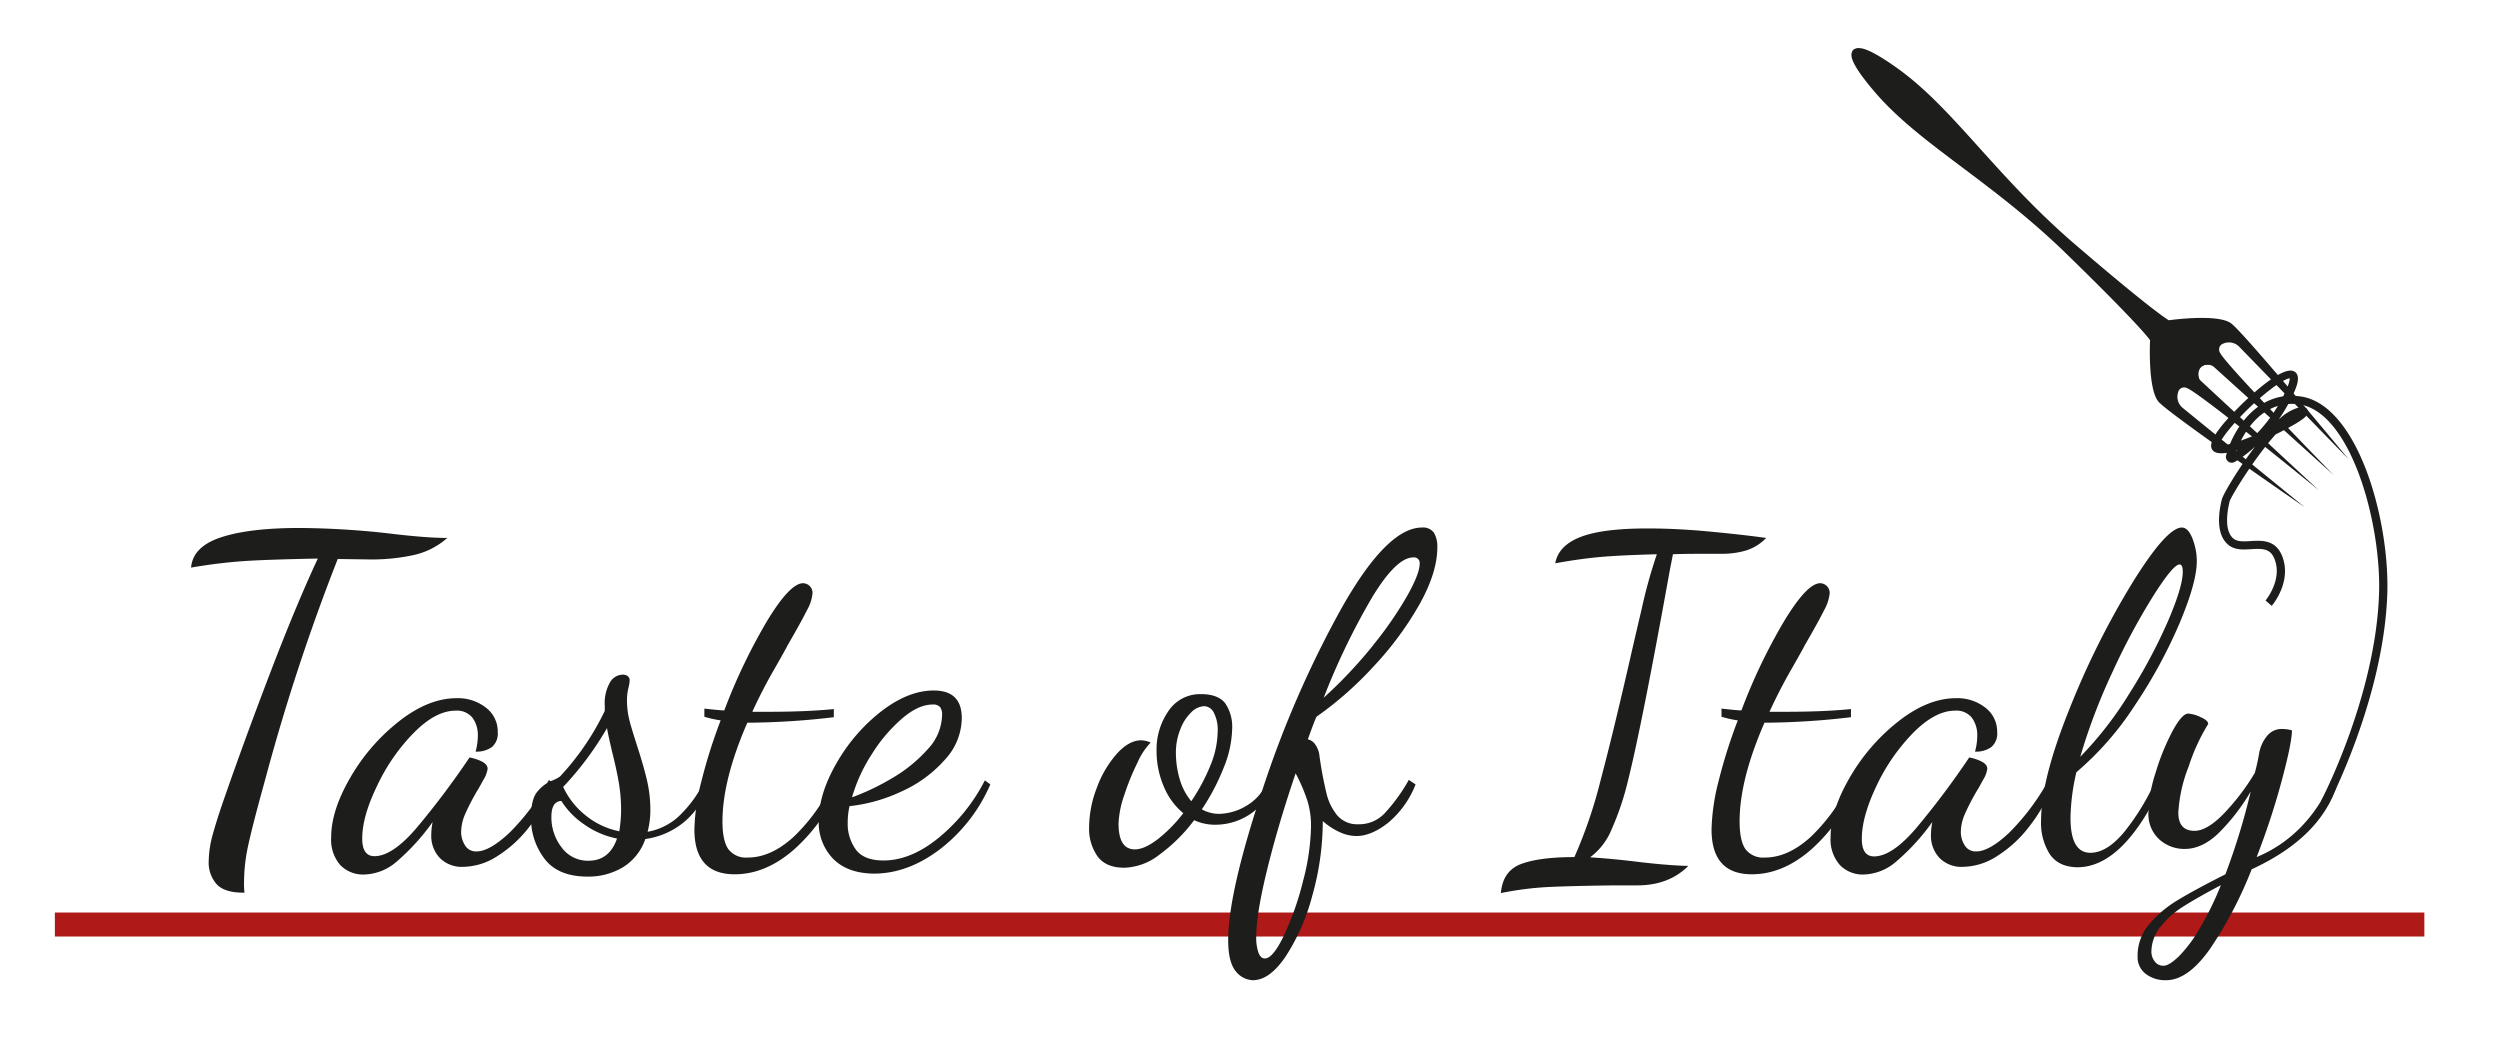 <svg id="Layer_1" data-name="Layer 1" xmlns="http://www.w3.org/2000/svg" width="194.82mm" height="81.31mm" viewBox="0 0 552.24 230.5"><defs><style>.cls-1{fill:#af1917;}.cls-2{fill:#1d1d1b;}</style></defs><title>Artboard 1</title><rect class="cls-1" x="12.1" y="201.59" width="523.45" height="5.3"/><path class="cls-2" d="M47.89,195.39a7.21,7.21,0,0,1-1.8-5.25,22.94,22.94,0,0,1,.95-6q.95-3.45,2.75-8.55,4.2-12.09,9.9-27t10.5-25.2q-10.8.21-16.2.55a115.93,115.93,0,0,0-11.8,1.45q.39-4.7,6.8-6.75t17.6-2a184.91,184.91,0,0,1,19.3,1.2q3.3.41,6.7.7t6.2.3a16.61,16.61,0,0,1-7.3,3.75,43.6,43.6,0,0,1-9.8,1l-7.1-.1A455.29,455.29,0,0,0,58.89,171l-.9,3.3q-2.31,8.4-3.2,12.55a38.45,38.45,0,0,0-.9,8.15,16.57,16.57,0,0,0,.1,2.2C51.12,197.24,49.09,196.63,47.89,195.39Z"/><path class="cls-2" d="M75.14,191.09a8.54,8.54,0,0,1-2-6.15q0-5.9,4.25-13.2a43.2,43.2,0,0,1,10.75-12.4q6.5-5.1,12.7-5.1a10,10,0,0,1,6.5,2.1,6.64,6.64,0,0,1,2.6,5.4,3.91,3.91,0,0,1-1.3,3.3,5.77,5.77,0,0,1-3.6,1,13.15,13.15,0,0,0,.5-3.5,6.46,6.46,0,0,0-1.2-4,4.4,4.4,0,0,0-3.7-1.55q-4.41,0-9.25,4.9a42.33,42.33,0,0,0-8.1,11.7Q80,180.35,80,185.24q0,3.9,2.7,3.9,4,0,9.4-6.35a184.12,184.12,0,0,0,11.6-15.45,9.82,9.82,0,0,1,2.65.85q1.35.66,1.35,1.65a6.36,6.36,0,0,1-1,2.55c-.64,1.17-1,1.85-1.15,2.05a50.77,50.77,0,0,0-2.7,5.15,10.27,10.27,0,0,0-1,4.15,5.56,5.56,0,0,0,.85,3,2.8,2.8,0,0,0,2.55,1.35q2.89,0,7.3-4.15a50.6,50.6,0,0,0,8.7-11.65l1,1a36.7,36.7,0,0,1-5.4,9.45,27.07,27.07,0,0,1-7.1,6.45,14.1,14.1,0,0,1-7.3,2.3,6.81,6.81,0,0,1-5.35-2,7.08,7.08,0,0,1-1.85-5,16,16,0,0,1,.3-2.9,48.18,48.18,0,0,1-8,8.8,11.4,11.4,0,0,1-7.05,2.8A7,7,0,0,1,75.14,191.09Z"/><path class="cls-2" d="M120.29,189.74a14.64,14.64,0,0,1-3-9.2c0-2.66.46-4.55,1.4-5.65a8.29,8.29,0,0,1,3-2.35,8.31,8.31,0,0,0,2-1,57.76,57.76,0,0,0,9.89-14.5v-1.2a9.16,9.16,0,0,1,1.16-5.1,3.29,3.29,0,0,1,2.75-1.7,1.81,1.81,0,0,1,1.2.35,1.22,1.22,0,0,1,.39,1,8.73,8.73,0,0,1-.29,1.65,11.31,11.31,0,0,0-.3,2.75A17.71,17.71,0,0,0,139,159c.36,1.5,1,3.45,1.75,5.85q1.4,4.31,2.15,7.5a28.43,28.43,0,0,1,.75,6.5,18.85,18.85,0,0,1-.61,4.9,13.66,13.66,0,0,0,6.71-3.25,26.71,26.71,0,0,0,5.9-8.05l.89,1a17.6,17.6,0,0,1-5.5,8.2,17.06,17.06,0,0,1-8.5,3.7,11.76,11.76,0,0,1-4.89,6.2,14.73,14.73,0,0,1-7.9,2.1Q123.28,193.64,120.29,189.74Zm16-4.5a18.68,18.68,0,0,1-7.3-3.15,17.59,17.59,0,0,1-5-5.15c-1.47.07-2.2,1.24-2.2,3.5a10.81,10.81,0,0,0,2.25,6.75,7.11,7.11,0,0,0,6,2.95Q134.58,190.14,136.29,185.24Zm.9-6.3a36.8,36.8,0,0,0-.5-6q-.51-3-1.5-6.9c-.61-2.66-1-4.4-1.11-5.2a69.41,69.41,0,0,1-9.69,13,17.33,17.33,0,0,0,4.85,6.2,17.05,17.05,0,0,0,7.55,3.6A32,32,0,0,0,137.19,178.94Z"/><path class="cls-2" d="M153.38,183.24a46.69,46.69,0,0,1,1.55-10.65,116.09,116.09,0,0,1,4.25-13.45,24.15,24.15,0,0,1-3.6-.8v-1.8c2.4.27,3.87.4,4.4.4a127.15,127.15,0,0,1,9.45-19.75q5.06-8.34,7.95-8.35a2.14,2.14,0,0,1,2.1,2.2,9.44,9.44,0,0,1-1.25,3.8q-1.24,2.5-4.25,7.7-.49,1-3.1,5.55t-4.7,9.15h3.7q8.31,0,14.3-.6v1.8a168.15,168.15,0,0,1-17.6,1.2h-1.5q-5.49,12.6-5.5,21.8c0,2.87.44,4.92,1.3,6.15a4.87,4.87,0,0,0,4.3,1.85q5.1,0,10.1-4.55a40.84,40.84,0,0,0,8.9-12.55l1.3,1a38.86,38.86,0,0,1-10,14.25q-6.3,5.55-13.2,5.55Q153.39,193.14,153.38,183.24Z"/><path class="cls-2" d="M184,189.69a11.49,11.49,0,0,1-3.15-8.35q0-5.9,3.9-12.7a39.09,39.09,0,0,1,9.85-11.45q6-4.65,11.65-4.65,6.21,0,6.2,6.1a13.67,13.67,0,0,1-3.7,9.15,28,28,0,0,1-9.5,7,36.17,36.17,0,0,1-11.6,3.3,16.14,16.14,0,0,0-.4,3.6,9.72,9.72,0,0,0,1.8,6q1.8,2.4,6.1,2.4,6.1,0,12.3-5.1a39.88,39.88,0,0,0,10.1-12.6l1.2.9a36,36,0,0,1-11.1,14.3q-7.1,5.4-14.6,5.4Q187.19,192.94,184,189.69ZM197,171.94a32,32,0,0,0,7.85-6.35,11.37,11.37,0,0,0,3.25-7.65,2.76,2.76,0,0,0-.45-1.75,2.07,2.07,0,0,0-1.65-.55c-2.06,0-4.31,1-6.75,3.1a34.65,34.65,0,0,0-6.7,7.9,35.62,35.62,0,0,0-4.35,9.5A52,52,0,0,0,197,171.94Z"/><path class="cls-2" d="M242.48,189.24a10.64,10.64,0,0,1-1.9-6.6,24.41,24.41,0,0,1,1.7-8.6,23.41,23.41,0,0,1,4.4-7.5q2.7-3,5.4-3a5.66,5.66,0,0,1,2.1.5,14.85,14.85,0,0,0-2.9,4.4,52.81,52.81,0,0,0-2.95,7.25,21.46,21.46,0,0,0-1.25,6.25q0,5.7,3.6,5.7,2.1,0,5-2.2a31.44,31.44,0,0,0,5.7-5.8,15.08,15.08,0,0,1-4.35-6,19.76,19.76,0,0,1-1.55-7.7,14.88,14.88,0,0,1,2.65-8.9,8.37,8.37,0,0,1,7.15-3.7c2.53,0,4.32.69,5.35,2a9.2,9.2,0,0,1,1.55,5.65,23.89,23.89,0,0,1-1.85,8.55,47.92,47.92,0,0,1-4.85,9.25,7.68,7.68,0,0,0,3.8,1,12.18,12.18,0,0,0,6-1.75,11,11,0,0,0,4.7-5.45l1.2,1a13.54,13.54,0,0,1-5.4,6.5,13.81,13.81,0,0,1-7.2,2.1,11,11,0,0,1-4.8-1,36.36,36.36,0,0,1-7.65,7.6,13.29,13.29,0,0,1-7.65,2.9Q244.39,191.74,242.48,189.24Zm24.9-20.15a20.35,20.35,0,0,0,1.6-7.45,8.25,8.25,0,0,0-.85-4.2A2.49,2.49,0,0,0,266,156a4.27,4.27,0,0,0-2.85,1.35,10.14,10.14,0,0,0-2.4,3.7,13.72,13.72,0,0,0-1,5.15,20.58,20.58,0,0,0,.85,5.95,13.28,13.28,0,0,0,2.55,4.85A42.86,42.86,0,0,0,267.38,169.09Z"/><path class="cls-2" d="M273,214.59q-1.69-2-1.7-6.85,0-10.5,7.5-33.05a229.12,229.12,0,0,1,17.55-40.35q10.05-17.79,17.75-17.8a2.93,2.93,0,0,1,2.65,1.15,5.94,5.94,0,0,1,.75,3.25q0,5.5-3.9,12.5a71.39,71.39,0,0,1-10.1,13.7,77.53,77.53,0,0,1-12.7,11.2q-.7,1.6-1.9,5a2.6,2.6,0,0,1,1.65,1.15,5.33,5.33,0,0,1,.85,2,84.21,84.21,0,0,0,1.6,8.7,12,12,0,0,0,2.45,5,5.82,5.82,0,0,0,4.65,1.9,7.77,7.77,0,0,0,5.65-2.3,38.19,38.19,0,0,0,5.45-7.5l1.5,1a20.94,20.94,0,0,1-6.1,8.5c-2.47,1.94-4.8,2.9-7,2.9a8.94,8.94,0,0,1-3.75-.9,15,15,0,0,1-3.65-2.4,60.56,60.56,0,0,1-2.3,16.4A46.12,46.12,0,0,1,284,211.29q-3.55,5.25-7.25,5.25A5,5,0,0,1,273,214.59Zm10.65-8a64.36,64.36,0,0,0,4.2-12,50.19,50.19,0,0,0,1.75-12.05,19.1,19.1,0,0,0-.75-5.5,38.44,38.44,0,0,0-2.65-6.2q-3.9,11.5-6.3,21.3t-2.4,14.8a10,10,0,0,0,.5,3.55c.33.84.8,1.25,1.4,1.25Q281.18,211.74,283.63,206.64Zm19.7-64.1a82.4,82.4,0,0,0,7.55-10.95q2.7-4.84,2.7-7a1.24,1.24,0,0,0-1.4-1.4q-3.71,0-9,8.65a152.67,152.67,0,0,0-10.8,22.35A101.36,101.36,0,0,0,303.33,142.54Z"/><path class="cls-2" d="M336.08,190.84q4.1-1.5,11.7-1.5a103.33,103.33,0,0,0,5.8-17q2.81-10.59,6.6-27.2.49-2.19,2.45-10.55A112.57,112.57,0,0,1,366,122.44q-7.91.21-12.45.6c-3,.27-6.39.74-10,1.4.47-2.6,2.31-4.53,5.55-5.8s8.18-1.9,14.85-1.9q6.5,0,13.85.7t12.35,1.4a10.48,10.48,0,0,1-4.55,2.8,18.57,18.57,0,0,1-5.15.7c-5.2,0-8.84,0-10.9.1l-.7,3.6q-6.21,34.41-9.2,46.3a61.3,61.3,0,0,1-3.7,11,14.41,14.41,0,0,1-4.7,6.05q4.69.3,9.7.9,7.31.9,12,1-4.31,4.31-11.3,4.3h-4.9q-9.21.11-14.5.35a70.84,70.84,0,0,0-10.7,1.35C331.81,194,333.35,191.84,336.08,190.84Z"/><path class="cls-2" d="M378.08,183.24a46.69,46.69,0,0,1,1.55-10.65,114.18,114.18,0,0,1,4.25-13.45,24.15,24.15,0,0,1-3.6-.8v-1.8c2.4.27,3.87.4,4.4.4a125.36,125.36,0,0,1,9.45-19.75q5.06-8.34,7.95-8.35a2.14,2.14,0,0,1,2.1,2.2,9.61,9.61,0,0,1-1.25,3.8q-1.24,2.5-4.25,7.7c-.33.67-1.37,2.52-3.1,5.55s-3.3,6.09-4.7,9.15h3.7q8.3,0,14.3-.6v1.8a168.32,168.32,0,0,1-17.6,1.2h-1.5q-5.5,12.6-5.5,21.8,0,4.31,1.3,6.15a4.87,4.87,0,0,0,4.3,1.85q5.1,0,10.1-4.55a41,41,0,0,0,8.9-12.55l1.3,1a39,39,0,0,1-10,14.25q-6.3,5.55-13.2,5.55Q378.09,193.14,378.08,183.24Z"/><path class="cls-2" d="M406.43,191.09a8.54,8.54,0,0,1-2.05-6.15q0-5.9,4.25-13.2a43.2,43.2,0,0,1,10.75-12.4q6.5-5.1,12.7-5.1a10,10,0,0,1,6.5,2.1,6.64,6.64,0,0,1,2.6,5.4,3.88,3.88,0,0,1-1.3,3.3,5.77,5.77,0,0,1-3.6,1,13.15,13.15,0,0,0,.5-3.5,6.46,6.46,0,0,0-1.2-4,4.4,4.4,0,0,0-3.7-1.55q-4.39,0-9.25,4.9a42.76,42.76,0,0,0-8.1,11.7q-3.25,6.81-3.25,11.7,0,3.9,2.7,3.9,4,0,9.4-6.35A184.12,184.12,0,0,0,435,167.34a9.82,9.82,0,0,1,2.65.85q1.35.66,1.35,1.65a6.36,6.36,0,0,1-1,2.55c-.63,1.17-1,1.85-1.15,2.05a52.89,52.89,0,0,0-2.7,5.15,10.27,10.27,0,0,0-1,4.15,5.56,5.56,0,0,0,.85,3,2.81,2.81,0,0,0,2.55,1.35c1.93,0,4.37-1.38,7.3-4.15a50.6,50.6,0,0,0,8.7-11.65l1,1a36.7,36.7,0,0,1-5.4,9.45,27.07,27.07,0,0,1-7.1,6.45,14.1,14.1,0,0,1-7.3,2.3,6.82,6.82,0,0,1-5.35-2,7.12,7.12,0,0,1-1.85-5,16,16,0,0,1,.3-2.9,47.82,47.82,0,0,1-8.05,8.8,11.4,11.4,0,0,1-7.05,2.8A7,7,0,0,1,406.43,191.09Z"/><path class="cls-2" d="M452.83,188.74a12.87,12.87,0,0,1-1.95-7.5q0-9,6.2-24.45a182.07,182.07,0,0,1,13.85-27.85q7.65-12.39,11.05-12.4c.93,0,1.71.82,2.35,2.45a13.72,13.72,0,0,1,.95,5q0,4.61-3.75,13.55a109.92,109.92,0,0,1-9.85,18.15,67.43,67.43,0,0,1-13,14.9,46.92,46.92,0,0,0-1.3,10.1q0,7.71,4.4,7.7,3.69,0,7.55-4.7a51.29,51.29,0,0,0,6.85-11.3l1.5.8q-8.61,18.41-18.8,18.4C456.14,191.54,454.13,190.61,452.83,188.74Zm17.5-35.45a118,118,0,0,0,8.55-16q3.3-7.65,3.3-11c0-1.06-.24-1.6-.7-1.6q-1.41,0-5.75,6.85a146.76,146.76,0,0,0-9,16.75,131.28,131.28,0,0,0-7.2,18.9A78.93,78.93,0,0,0,470.33,153.29Z"/><path class="cls-2" d="M474,215.14a4.65,4.65,0,0,1-1.8-3.9,10.69,10.69,0,0,1,2.55-7.05,25,25,0,0,1,6.25-5.3q3.69-2.25,10.6-5.75a149,149,0,0,0,5.6-18.3,44.71,44.71,0,0,1-7.2,9.3q-3.6,3.41-7.4,3.4a8.23,8.23,0,0,1-5.6-2.1,7.55,7.55,0,0,1-2.4-6,30.79,30.79,0,0,1,1.6-8.8,50.34,50.34,0,0,1,3.7-9.1c1.4-2.6,2.56-3.9,3.5-3.9a7.55,7.55,0,0,1,2.65.75c1.16.5,1.75,1,1.75,1.55a42.42,42.42,0,0,0-4.3,9.35,32.49,32.49,0,0,0-2.3,10.25q0,4,3.6,4c1.8,0,3.91-1.23,6.35-3.7a50,50,0,0,0,6.95-9.1,44.82,44.82,0,0,0,1-4.6,8.35,8.35,0,0,1,1.65-3.5,4.14,4.14,0,0,1,3.45-1.6,8.81,8.81,0,0,1,2.1.3q0,2.7-2.25,11.1a163.28,163.28,0,0,1-5.55,16.9,29.07,29.07,0,0,0,9.4-6.25,31.46,31.46,0,0,0,7.1-10.75l1.3,1q-3.71,11.7-18.9,18.7a89,89,0,0,1-9.25,17.65q-4.86,6.85-9.65,6.85A7.07,7.07,0,0,1,474,215.14Zm7.1-3.65a29.4,29.4,0,0,0,4.5-5.85,68.29,68.29,0,0,0,5-10.1q-5.31,2.81-8.35,4.75a19.75,19.75,0,0,0-5,4.45,8.9,8.9,0,0,0-2,5.6,3.42,3.42,0,0,0,.7,2,2.28,2.28,0,0,0,2,1C478.71,213.34,479.74,212.73,481.08,211.49Z"/><path class="cls-2" d="M410,13.38s-3.34-7.2,9.12,1.69,21.69,23.84,39.42,39.05,20.57,16.63,20.57,16.63,10.78-1.54,13.76.69,26,30.07,26,30.07L494.67,76.62a3.14,3.14,0,0,0-3.45-.75,1.37,1.37,0,0,0-.8,2.06c1.16,2.57,25.07,27,25.07,27L489.15,81.14a2.19,2.19,0,0,0-2.37-.41c-.76.36-1.42,1.17-1,3s-15.47-15-33-31.61C432.45,32.94,410,13.38,410,13.38Z"/><path class="cls-2" d="M411.68,11.43s-7.47-2.69,2.49,8.93,25.67,19.5,42.4,35.8,18.39,19,18.39,19-.57,10.87,1.91,13.64,32.25,23.25,32.25,23.25L482.18,90.12a3.16,3.16,0,0,1-1.05-3.37,1.37,1.37,0,0,1,2-1c2.66.93,29.12,22.57,29.12,22.57l-26-24.12a2.18,2.18,0,0,1-.62-2.33c.29-.79,1-1.52,2.86-1.26S472.11,66.55,454,50.52C433.16,32,411.68,11.43,411.68,11.43Z"/><circle class="cls-2" cx="410.23" cy="11.87" r="1.18"/><path class="cls-2" d="M514.36,177.7l-1.59-.84c.12-.23,12-23,12.77-45.67.51-14.77-5.62-38.32-16.38-41.58a7.77,7.77,0,0,0-1.16-.26,11.32,11.32,0,0,0-2.51-.1,34.16,34.16,0,0,1-2.24,3.59A10.36,10.36,0,0,1,507.89,90c.42-.07,1.54-.27,1.88.63s-.53,1.65-2.37,2.8c-.6.37-2.42,1.4-4.71,2.54-4.75,5.28-9.87,13.76-10.15,14.77-.48,1.91-1.35,6.55.91,8.3.87.66,2.25.58,3.71.49,2.47-.15,5.54-.35,7,3.37,2.16,5.62-2.14,10.73-2.33,10.94l-1.36-1.17c0-.05,3.78-4.52,2-9.12-.91-2.37-2.56-2.39-5.18-2.23-1.73.11-3.52.22-4.92-.86-3-2.31-2.26-7.36-1.55-10.17.27-1.07,3.49-6.6,7.33-11.62a26.58,26.58,0,0,1-4.5,3.38,1.3,1.3,0,0,1-1.44-.1,1.28,1.28,0,0,1-.45-1.36c.05-.18.1-.37.16-.56-1.41.22-2.51.11-3.07-.49-.92-1-.28-2.73,2.08-5.65,2.8-3.46,12.91-13.6,15.91-11.81,1.49.89.47,3.32.08,4.24-.16.38-.32.75-.49,1.12a15.18,15.18,0,0,1,1.85.15,9.71,9.71,0,0,1,1.42.31c11.75,3.56,18.2,27.66,17.66,43.38C526.54,154.36,514.48,177.47,514.36,177.7ZM494,99.54l-.06.15.34-.23Zm-3.76-1.21a5.49,5.49,0,0,0,2.38-.27c1.8-4.29,5.61-9.57,11.73-10.5.32-.63.62-1.28.9-2a5.51,5.51,0,0,0,.57-2c-.79.06-3.31,1.41-7.44,5.12C493.37,93.23,490.36,97.23,490.23,98.33Zm13-8.67c-4.16,1.23-6.76,4.84-8.21,7.67.93-.32,2-.74,3.23-1.26A34.24,34.24,0,0,0,503.2,89.66Z"/></svg>
